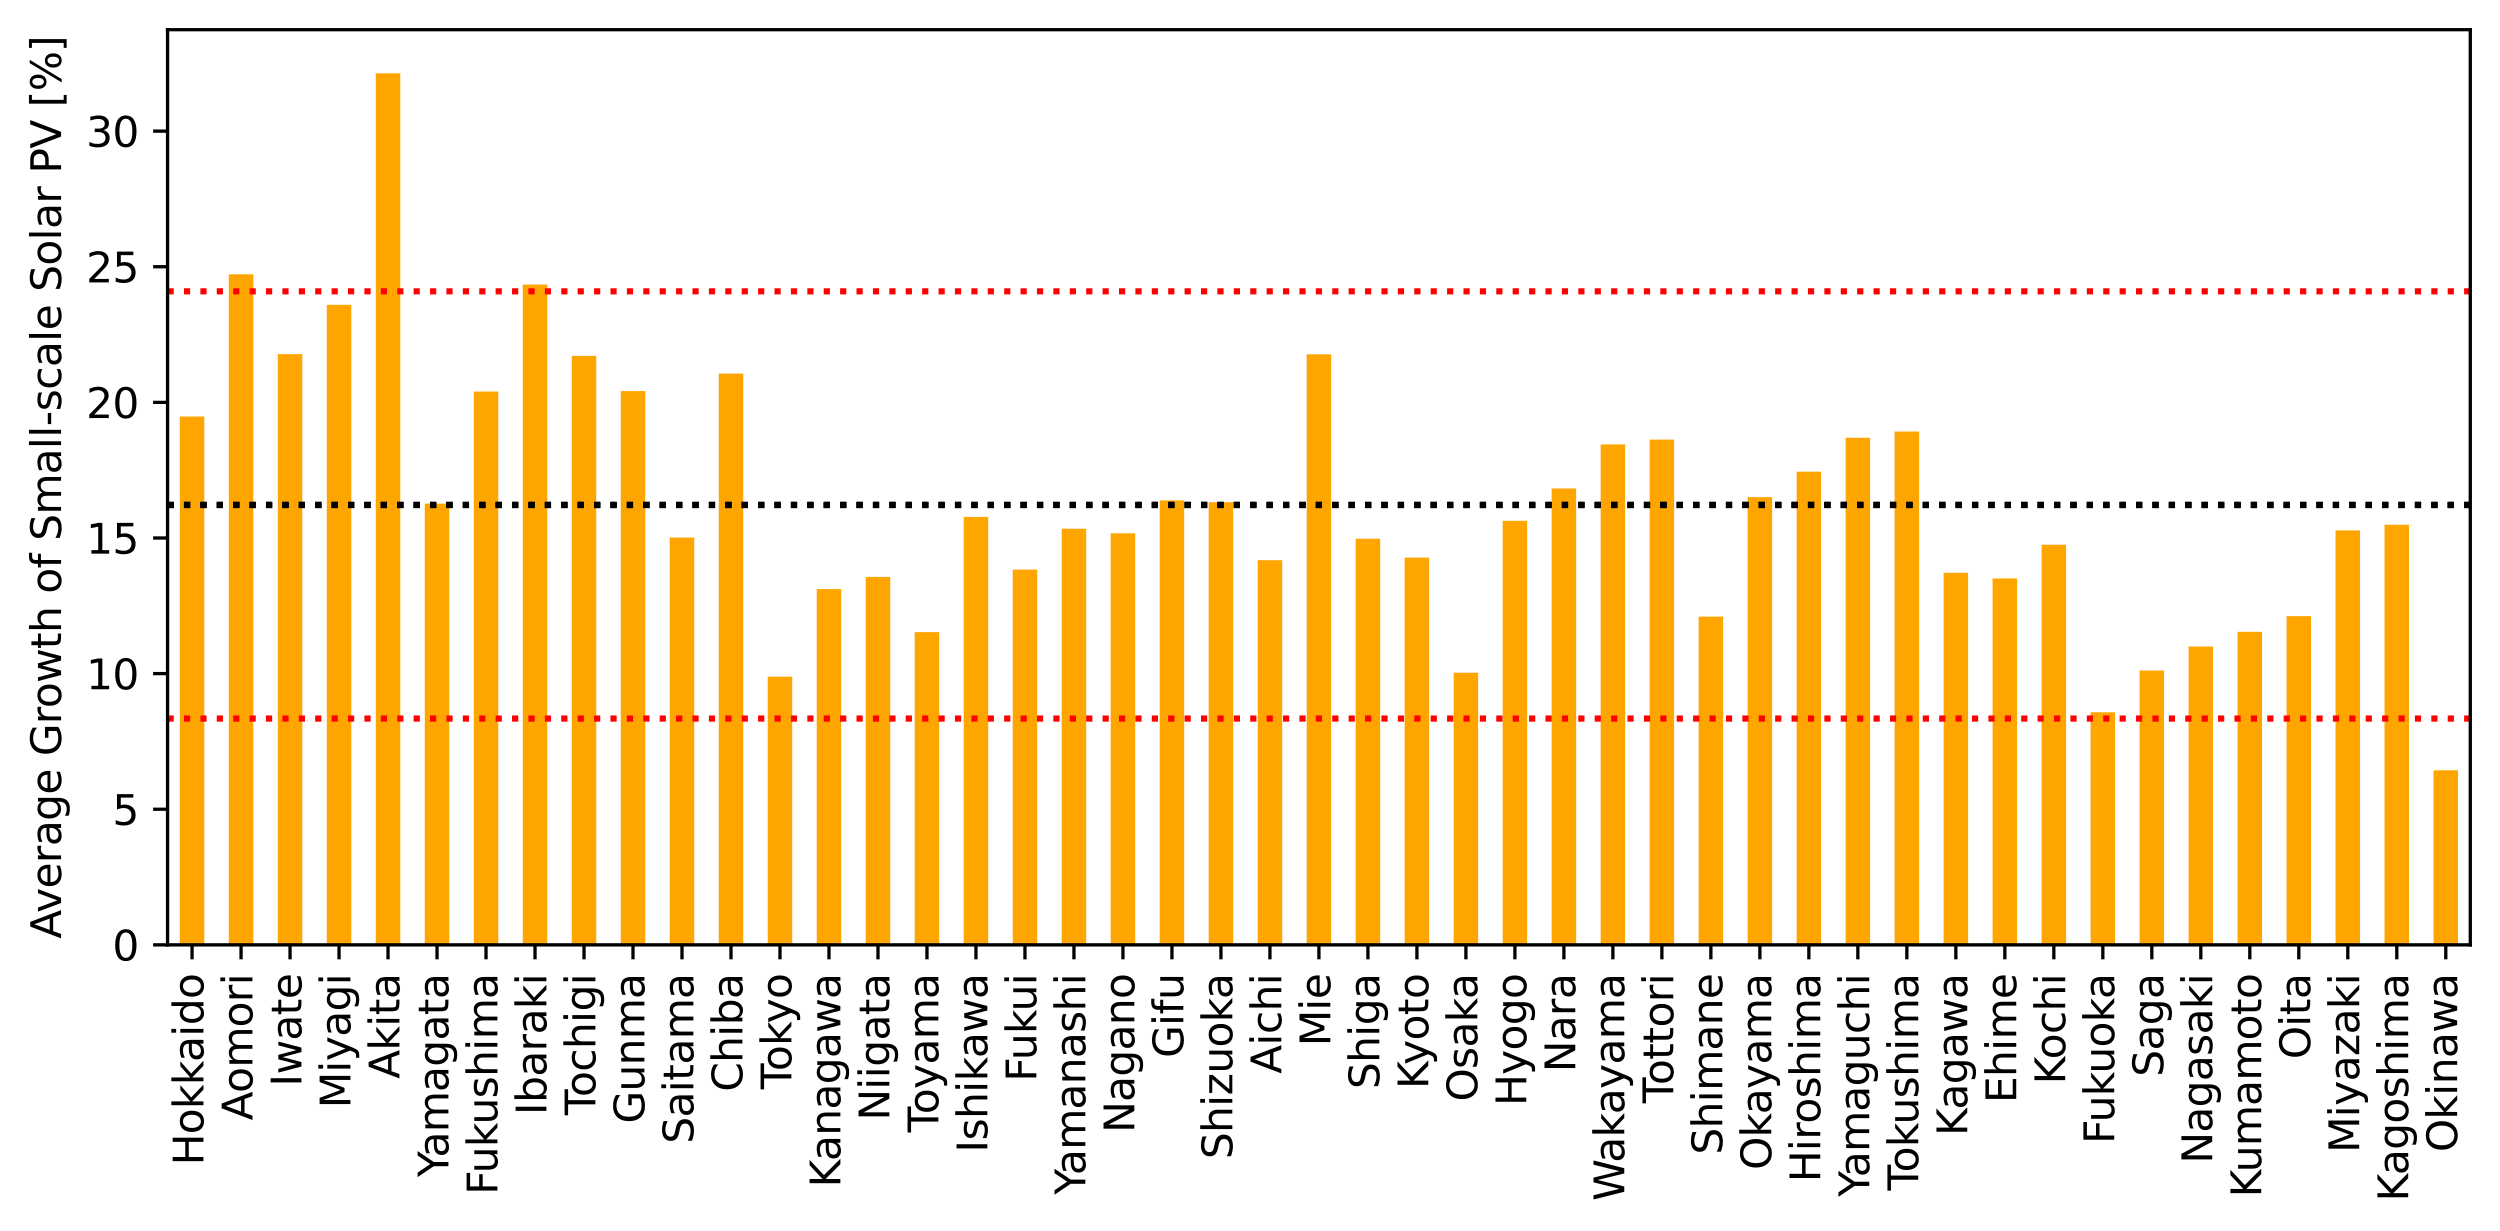 <?xml version="1.0" encoding="utf-8" standalone="no"?>
<!DOCTYPE svg PUBLIC "-//W3C//DTD SVG 1.1//EN"
  "http://www.w3.org/Graphics/SVG/1.1/DTD/svg11.dtd">
<svg xmlns:xlink="http://www.w3.org/1999/xlink" width="605.803pt" height="298.332pt" viewBox="0 0 605.803 298.332" xmlns="http://www.w3.org/2000/svg" version="1.1">
 <defs>
  <style type="text/css">*{stroke-linejoin: round; stroke-linecap: butt}</style>
 </defs>
 <g id="figure_1">
  <g id="patch_1">
   <path d="M 0 298.332 
L 605.803 298.332 
L 605.803 0 
L 0 0 
z
" style="fill: #ffffff"/>
  </g>
  <g id="axes_1">
   <g id="patch_2">
    <path d="M 40.603 228.96 
L 598.603 228.96 
L 598.603 7.2 
L 40.603 7.2 
z
" style="fill: #ffffff"/>
   </g>
   <g id="patch_3">
    <path d="M 43.571 228.96 
L 49.507 228.96 
L 49.507 100.934 
L 43.571 100.934 
z
" clip-path="url(#p1ed17c4cb2)" style="fill: #ffa500"/>
   </g>
   <g id="patch_4">
    <path d="M 55.444 228.96 
L 61.38 228.96 
L 61.38 66.475 
L 55.444 66.475 
z
" clip-path="url(#p1ed17c4cb2)" style="fill: #ffa500"/>
   </g>
   <g id="patch_5">
    <path d="M 67.316 228.96 
L 73.252 228.96 
L 73.252 85.816 
L 67.316 85.816 
z
" clip-path="url(#p1ed17c4cb2)" style="fill: #ffa500"/>
   </g>
   <g id="patch_6">
    <path d="M 79.188 228.96 
L 85.124 228.96 
L 85.124 73.866 
L 79.188 73.866 
z
" clip-path="url(#p1ed17c4cb2)" style="fill: #ffa500"/>
   </g>
   <g id="patch_7">
    <path d="M 91.061 228.96 
L 96.997 228.96 
L 96.997 17.76 
L 91.061 17.76 
z
" clip-path="url(#p1ed17c4cb2)" style="fill: #ffa500"/>
   </g>
   <g id="patch_8">
    <path d="M 102.933 228.96 
L 108.869 228.96 
L 108.869 122.03 
L 102.933 122.03 
z
" clip-path="url(#p1ed17c4cb2)" style="fill: #ffa500"/>
   </g>
   <g id="patch_9">
    <path d="M 114.805 228.96 
L 120.741 228.96 
L 120.741 94.873 
L 114.805 94.873 
z
" clip-path="url(#p1ed17c4cb2)" style="fill: #ffa500"/>
   </g>
   <g id="patch_10">
    <path d="M 126.678 228.96 
L 132.614 228.96 
L 132.614 68.94 
L 126.678 68.94 
z
" clip-path="url(#p1ed17c4cb2)" style="fill: #ffa500"/>
   </g>
   <g id="patch_11">
    <path d="M 138.55 228.96 
L 144.486 228.96 
L 144.486 86.232 
L 138.55 86.232 
z
" clip-path="url(#p1ed17c4cb2)" style="fill: #ffa500"/>
   </g>
   <g id="patch_12">
    <path d="M 150.422 228.96 
L 156.358 228.96 
L 156.358 94.771 
L 150.422 94.771 
z
" clip-path="url(#p1ed17c4cb2)" style="fill: #ffa500"/>
   </g>
   <g id="patch_13">
    <path d="M 162.295 228.96 
L 168.231 228.96 
L 168.231 130.255 
L 162.295 130.255 
z
" clip-path="url(#p1ed17c4cb2)" style="fill: #ffa500"/>
   </g>
   <g id="patch_14">
    <path d="M 174.167 228.96 
L 180.103 228.96 
L 180.103 90.532 
L 174.167 90.532 
z
" clip-path="url(#p1ed17c4cb2)" style="fill: #ffa500"/>
   </g>
   <g id="patch_15">
    <path d="M 186.039 228.96 
L 191.975 228.96 
L 191.975 163.978 
L 186.039 163.978 
z
" clip-path="url(#p1ed17c4cb2)" style="fill: #ffa500"/>
   </g>
   <g id="patch_16">
    <path d="M 197.912 228.96 
L 203.848 228.96 
L 203.848 142.744 
L 197.912 142.744 
z
" clip-path="url(#p1ed17c4cb2)" style="fill: #ffa500"/>
   </g>
   <g id="patch_17">
    <path d="M 209.784 228.96 
L 215.72 228.96 
L 215.72 139.805 
L 209.784 139.805 
z
" clip-path="url(#p1ed17c4cb2)" style="fill: #ffa500"/>
   </g>
   <g id="patch_18">
    <path d="M 221.656 228.96 
L 227.592 228.96 
L 227.592 153.173 
L 221.656 153.173 
z
" clip-path="url(#p1ed17c4cb2)" style="fill: #ffa500"/>
   </g>
   <g id="patch_19">
    <path d="M 233.529 228.96 
L 239.465 228.96 
L 239.465 125.267 
L 233.529 125.267 
z
" clip-path="url(#p1ed17c4cb2)" style="fill: #ffa500"/>
   </g>
   <g id="patch_20">
    <path d="M 245.401 228.96 
L 251.337 228.96 
L 251.337 138.02 
L 245.401 138.02 
z
" clip-path="url(#p1ed17c4cb2)" style="fill: #ffa500"/>
   </g>
   <g id="patch_21">
    <path d="M 257.273 228.96 
L 263.21 228.96 
L 263.21 128.117 
L 257.273 128.117 
z
" clip-path="url(#p1ed17c4cb2)" style="fill: #ffa500"/>
   </g>
   <g id="patch_22">
    <path d="M 269.146 228.96 
L 275.082 228.96 
L 275.082 129.222 
L 269.146 129.222 
z
" clip-path="url(#p1ed17c4cb2)" style="fill: #ffa500"/>
   </g>
   <g id="patch_23">
    <path d="M 281.018 228.96 
L 286.954 228.96 
L 286.954 121.259 
L 281.018 121.259 
z
" clip-path="url(#p1ed17c4cb2)" style="fill: #ffa500"/>
   </g>
   <g id="patch_24">
    <path d="M 292.89 228.96 
L 298.827 228.96 
L 298.827 121.689 
L 292.89 121.689 
z
" clip-path="url(#p1ed17c4cb2)" style="fill: #ffa500"/>
   </g>
   <g id="patch_25">
    <path d="M 304.763 228.96 
L 310.699 228.96 
L 310.699 135.742 
L 304.763 135.742 
z
" clip-path="url(#p1ed17c4cb2)" style="fill: #ffa500"/>
   </g>
   <g id="patch_26">
    <path d="M 316.635 228.96 
L 322.571 228.96 
L 322.571 85.864 
L 316.635 85.864 
z
" clip-path="url(#p1ed17c4cb2)" style="fill: #ffa500"/>
   </g>
   <g id="patch_27">
    <path d="M 328.507 228.96 
L 334.444 228.96 
L 334.444 130.546 
L 328.507 130.546 
z
" clip-path="url(#p1ed17c4cb2)" style="fill: #ffa500"/>
   </g>
   <g id="patch_28">
    <path d="M 340.38 228.96 
L 346.316 228.96 
L 346.316 135.114 
L 340.38 135.114 
z
" clip-path="url(#p1ed17c4cb2)" style="fill: #ffa500"/>
   </g>
   <g id="patch_29">
    <path d="M 352.252 228.96 
L 358.188 228.96 
L 358.188 163.023 
L 352.252 163.023 
z
" clip-path="url(#p1ed17c4cb2)" style="fill: #ffa500"/>
   </g>
   <g id="patch_30">
    <path d="M 364.124 228.96 
L 370.061 228.96 
L 370.061 126.197 
L 364.124 126.197 
z
" clip-path="url(#p1ed17c4cb2)" style="fill: #ffa500"/>
   </g>
   <g id="patch_31">
    <path d="M 375.997 228.96 
L 381.933 228.96 
L 381.933 118.365 
L 375.997 118.365 
z
" clip-path="url(#p1ed17c4cb2)" style="fill: #ffa500"/>
   </g>
   <g id="patch_32">
    <path d="M 387.869 228.96 
L 393.805 228.96 
L 393.805 107.681 
L 387.869 107.681 
z
" clip-path="url(#p1ed17c4cb2)" style="fill: #ffa500"/>
   </g>
   <g id="patch_33">
    <path d="M 399.741 228.96 
L 405.678 228.96 
L 405.678 106.523 
L 399.741 106.523 
z
" clip-path="url(#p1ed17c4cb2)" style="fill: #ffa500"/>
   </g>
   <g id="patch_34">
    <path d="M 411.614 228.96 
L 417.55 228.96 
L 417.55 149.411 
L 411.614 149.411 
z
" clip-path="url(#p1ed17c4cb2)" style="fill: #ffa500"/>
   </g>
   <g id="patch_35">
    <path d="M 423.486 228.96 
L 429.422 228.96 
L 429.422 120.473 
L 423.486 120.473 
z
" clip-path="url(#p1ed17c4cb2)" style="fill: #ffa500"/>
   </g>
   <g id="patch_36">
    <path d="M 435.358 228.96 
L 441.295 228.96 
L 441.295 114.298 
L 435.358 114.298 
z
" clip-path="url(#p1ed17c4cb2)" style="fill: #ffa500"/>
   </g>
   <g id="patch_37">
    <path d="M 447.231 228.96 
L 453.167 228.96 
L 453.167 106.08 
L 447.231 106.08 
z
" clip-path="url(#p1ed17c4cb2)" style="fill: #ffa500"/>
   </g>
   <g id="patch_38">
    <path d="M 459.103 228.96 
L 465.039 228.96 
L 465.039 104.575 
L 459.103 104.575 
z
" clip-path="url(#p1ed17c4cb2)" style="fill: #ffa500"/>
   </g>
   <g id="patch_39">
    <path d="M 470.975 228.96 
L 476.912 228.96 
L 476.912 138.802 
L 470.975 138.802 
z
" clip-path="url(#p1ed17c4cb2)" style="fill: #ffa500"/>
   </g>
   <g id="patch_40">
    <path d="M 482.848 228.96 
L 488.784 228.96 
L 488.784 140.179 
L 482.848 140.179 
z
" clip-path="url(#p1ed17c4cb2)" style="fill: #ffa500"/>
   </g>
   <g id="patch_41">
    <path d="M 494.72 228.96 
L 500.656 228.96 
L 500.656 132.004 
L 494.72 132.004 
z
" clip-path="url(#p1ed17c4cb2)" style="fill: #ffa500"/>
   </g>
   <g id="patch_42">
    <path d="M 506.592 228.96 
L 512.529 228.96 
L 512.529 172.605 
L 506.592 172.605 
z
" clip-path="url(#p1ed17c4cb2)" style="fill: #ffa500"/>
   </g>
   <g id="patch_43">
    <path d="M 518.465 228.96 
L 524.401 228.96 
L 524.401 162.481 
L 518.465 162.481 
z
" clip-path="url(#p1ed17c4cb2)" style="fill: #ffa500"/>
   </g>
   <g id="patch_44">
    <path d="M 530.337 228.96 
L 536.273 228.96 
L 536.273 156.677 
L 530.337 156.677 
z
" clip-path="url(#p1ed17c4cb2)" style="fill: #ffa500"/>
   </g>
   <g id="patch_45">
    <path d="M 542.21 228.96 
L 548.146 228.96 
L 548.146 153.097 
L 542.21 153.097 
z
" clip-path="url(#p1ed17c4cb2)" style="fill: #ffa500"/>
   </g>
   <g id="patch_46">
    <path d="M 554.082 228.96 
L 560.018 228.96 
L 560.018 149.305 
L 554.082 149.305 
z
" clip-path="url(#p1ed17c4cb2)" style="fill: #ffa500"/>
   </g>
   <g id="patch_47">
    <path d="M 565.954 228.96 
L 571.89 228.96 
L 571.89 128.533 
L 565.954 128.533 
z
" clip-path="url(#p1ed17c4cb2)" style="fill: #ffa500"/>
   </g>
   <g id="patch_48">
    <path d="M 577.827 228.96 
L 583.763 228.96 
L 583.763 127.157 
L 577.827 127.157 
z
" clip-path="url(#p1ed17c4cb2)" style="fill: #ffa500"/>
   </g>
   <g id="patch_49">
    <path d="M 589.699 228.96 
L 595.635 228.96 
L 595.635 186.666 
L 589.699 186.666 
z
" clip-path="url(#p1ed17c4cb2)" style="fill: #ffa500"/>
   </g>
   <g id="matplotlib.axis_1">
    <g id="xtick_1">
     <g id="line2d_1">
      <defs>
       <path id="me372da4838" d="M 0 0 
L 0 3.5 
" style="stroke: #000000; stroke-width: 0.8"/>
      </defs>
      <g>
       <use xlink:href="#me372da4838" x="46.539" y="228.96" style="stroke: #000000; stroke-width: 0.8"/>
      </g>
     </g>
     <g id="text_1">
      <!-- Hokkaido -->
      <g transform="translate(49.299 282.379) rotate(-90) scale(0.1 -0.1)">
       <defs>
        <path id="DejaVuSans-48" d="M 628 4666 
L 1259 4666 
L 1259 2753 
L 3553 2753 
L 3553 4666 
L 4184 4666 
L 4184 0 
L 3553 0 
L 3553 2222 
L 1259 2222 
L 1259 0 
L 628 0 
L 628 4666 
z
" transform="scale(0.016)"/>
        <path id="DejaVuSans-6f" d="M 1959 3097 
Q 1497 3097 1228 2736 
Q 959 2375 959 1747 
Q 959 1119 1226 758 
Q 1494 397 1959 397 
Q 2419 397 2687 759 
Q 2956 1122 2956 1747 
Q 2956 2369 2687 2733 
Q 2419 3097 1959 3097 
z
M 1959 3584 
Q 2709 3584 3137 3096 
Q 3566 2609 3566 1747 
Q 3566 888 3137 398 
Q 2709 -91 1959 -91 
Q 1206 -91 779 398 
Q 353 888 353 1747 
Q 353 2609 779 3096 
Q 1206 3584 1959 3584 
z
" transform="scale(0.016)"/>
        <path id="DejaVuSans-6b" d="M 581 4863 
L 1159 4863 
L 1159 1991 
L 2875 3500 
L 3609 3500 
L 1753 1863 
L 3688 0 
L 2938 0 
L 1159 1709 
L 1159 0 
L 581 0 
L 581 4863 
z
" transform="scale(0.016)"/>
        <path id="DejaVuSans-61" d="M 2194 1759 
Q 1497 1759 1228 1600 
Q 959 1441 959 1056 
Q 959 750 1161 570 
Q 1363 391 1709 391 
Q 2188 391 2477 730 
Q 2766 1069 2766 1631 
L 2766 1759 
L 2194 1759 
z
M 3341 1997 
L 3341 0 
L 2766 0 
L 2766 531 
Q 2569 213 2275 61 
Q 1981 -91 1556 -91 
Q 1019 -91 701 211 
Q 384 513 384 1019 
Q 384 1609 779 1909 
Q 1175 2209 1959 2209 
L 2766 2209 
L 2766 2266 
Q 2766 2663 2505 2880 
Q 2244 3097 1772 3097 
Q 1472 3097 1187 3025 
Q 903 2953 641 2809 
L 641 3341 
Q 956 3463 1253 3523 
Q 1550 3584 1831 3584 
Q 2591 3584 2966 3190 
Q 3341 2797 3341 1997 
z
" transform="scale(0.016)"/>
        <path id="DejaVuSans-69" d="M 603 3500 
L 1178 3500 
L 1178 0 
L 603 0 
L 603 3500 
z
M 603 4863 
L 1178 4863 
L 1178 4134 
L 603 4134 
L 603 4863 
z
" transform="scale(0.016)"/>
        <path id="DejaVuSans-64" d="M 2906 2969 
L 2906 4863 
L 3481 4863 
L 3481 0 
L 2906 0 
L 2906 525 
Q 2725 213 2448 61 
Q 2172 -91 1784 -91 
Q 1150 -91 751 415 
Q 353 922 353 1747 
Q 353 2572 751 3078 
Q 1150 3584 1784 3584 
Q 2172 3584 2448 3432 
Q 2725 3281 2906 2969 
z
M 947 1747 
Q 947 1113 1208 752 
Q 1469 391 1925 391 
Q 2381 391 2643 752 
Q 2906 1113 2906 1747 
Q 2906 2381 2643 2742 
Q 2381 3103 1925 3103 
Q 1469 3103 1208 2742 
Q 947 2381 947 1747 
z
" transform="scale(0.016)"/>
       </defs>
       <use xlink:href="#DejaVuSans-48"/>
       <use xlink:href="#DejaVuSans-6f" x="75.195"/>
       <use xlink:href="#DejaVuSans-6b" x="136.377"/>
       <use xlink:href="#DejaVuSans-6b" x="194.287"/>
       <use xlink:href="#DejaVuSans-61" x="250.447"/>
       <use xlink:href="#DejaVuSans-69" x="311.727"/>
       <use xlink:href="#DejaVuSans-64" x="339.51"/>
       <use xlink:href="#DejaVuSans-6f" x="402.986"/>
      </g>
     </g>
    </g>
    <g id="xtick_2">
     <g id="line2d_2">
      <g>
       <use xlink:href="#me372da4838" x="58.412" y="228.96" style="stroke: #000000; stroke-width: 0.8"/>
      </g>
     </g>
     <g id="text_2">
      <!-- Aomori -->
      <g transform="translate(61.171 271.493) rotate(-90) scale(0.1 -0.1)">
       <defs>
        <path id="DejaVuSans-41" d="M 2188 4044 
L 1331 1722 
L 3047 1722 
L 2188 4044 
z
M 1831 4666 
L 2547 4666 
L 4325 0 
L 3669 0 
L 3244 1197 
L 1141 1197 
L 716 0 
L 50 0 
L 1831 4666 
z
" transform="scale(0.016)"/>
        <path id="DejaVuSans-6d" d="M 3328 2828 
Q 3544 3216 3844 3400 
Q 4144 3584 4550 3584 
Q 5097 3584 5394 3201 
Q 5691 2819 5691 2113 
L 5691 0 
L 5113 0 
L 5113 2094 
Q 5113 2597 4934 2840 
Q 4756 3084 4391 3084 
Q 3944 3084 3684 2787 
Q 3425 2491 3425 1978 
L 3425 0 
L 2847 0 
L 2847 2094 
Q 2847 2600 2669 2842 
Q 2491 3084 2119 3084 
Q 1678 3084 1418 2786 
Q 1159 2488 1159 1978 
L 1159 0 
L 581 0 
L 581 3500 
L 1159 3500 
L 1159 2956 
Q 1356 3278 1631 3431 
Q 1906 3584 2284 3584 
Q 2666 3584 2933 3390 
Q 3200 3197 3328 2828 
z
" transform="scale(0.016)"/>
        <path id="DejaVuSans-72" d="M 2631 2963 
Q 2534 3019 2420 3045 
Q 2306 3072 2169 3072 
Q 1681 3072 1420 2755 
Q 1159 2438 1159 1844 
L 1159 0 
L 581 0 
L 581 3500 
L 1159 3500 
L 1159 2956 
Q 1341 3275 1631 3429 
Q 1922 3584 2338 3584 
Q 2397 3584 2469 3576 
Q 2541 3569 2628 3553 
L 2631 2963 
z
" transform="scale(0.016)"/>
       </defs>
       <use xlink:href="#DejaVuSans-41"/>
       <use xlink:href="#DejaVuSans-6f" x="66.658"/>
       <use xlink:href="#DejaVuSans-6d" x="127.84"/>
       <use xlink:href="#DejaVuSans-6f" x="225.252"/>
       <use xlink:href="#DejaVuSans-72" x="286.434"/>
       <use xlink:href="#DejaVuSans-69" x="327.547"/>
      </g>
     </g>
    </g>
    <g id="xtick_3">
     <g id="line2d_3">
      <g>
       <use xlink:href="#me372da4838" x="70.284" y="228.96" style="stroke: #000000; stroke-width: 0.8"/>
      </g>
     </g>
     <g id="text_3">
      <!-- Iwate -->
      <g transform="translate(73.043 263.29) rotate(-90) scale(0.1 -0.1)">
       <defs>
        <path id="DejaVuSans-49" d="M 628 4666 
L 1259 4666 
L 1259 0 
L 628 0 
L 628 4666 
z
" transform="scale(0.016)"/>
        <path id="DejaVuSans-77" d="M 269 3500 
L 844 3500 
L 1563 769 
L 2278 3500 
L 2956 3500 
L 3675 769 
L 4391 3500 
L 4966 3500 
L 4050 0 
L 3372 0 
L 2619 2869 
L 1863 0 
L 1184 0 
L 269 3500 
z
" transform="scale(0.016)"/>
        <path id="DejaVuSans-74" d="M 1172 4494 
L 1172 3500 
L 2356 3500 
L 2356 3053 
L 1172 3053 
L 1172 1153 
Q 1172 725 1289 603 
Q 1406 481 1766 481 
L 2356 481 
L 2356 0 
L 1766 0 
Q 1100 0 847 248 
Q 594 497 594 1153 
L 594 3053 
L 172 3053 
L 172 3500 
L 594 3500 
L 594 4494 
L 1172 4494 
z
" transform="scale(0.016)"/>
        <path id="DejaVuSans-65" d="M 3597 1894 
L 3597 1613 
L 953 1613 
Q 991 1019 1311 708 
Q 1631 397 2203 397 
Q 2534 397 2845 478 
Q 3156 559 3463 722 
L 3463 178 
Q 3153 47 2828 -22 
Q 2503 -91 2169 -91 
Q 1331 -91 842 396 
Q 353 884 353 1716 
Q 353 2575 817 3079 
Q 1281 3584 2069 3584 
Q 2775 3584 3186 3129 
Q 3597 2675 3597 1894 
z
M 3022 2063 
Q 3016 2534 2758 2815 
Q 2500 3097 2075 3097 
Q 1594 3097 1305 2825 
Q 1016 2553 972 2059 
L 3022 2063 
z
" transform="scale(0.016)"/>
       </defs>
       <use xlink:href="#DejaVuSans-49"/>
       <use xlink:href="#DejaVuSans-77" x="29.492"/>
       <use xlink:href="#DejaVuSans-61" x="111.279"/>
       <use xlink:href="#DejaVuSans-74" x="172.559"/>
       <use xlink:href="#DejaVuSans-65" x="211.768"/>
      </g>
     </g>
    </g>
    <g id="xtick_4">
     <g id="line2d_4">
      <g>
       <use xlink:href="#me372da4838" x="82.156" y="228.96" style="stroke: #000000; stroke-width: 0.8"/>
      </g>
     </g>
     <g id="text_4">
      <!-- Miyagi -->
      <g transform="translate(84.916 268.54) rotate(-90) scale(0.1 -0.1)">
       <defs>
        <path id="DejaVuSans-4d" d="M 628 4666 
L 1569 4666 
L 2759 1491 
L 3956 4666 
L 4897 4666 
L 4897 0 
L 4281 0 
L 4281 4097 
L 3078 897 
L 2444 897 
L 1241 4097 
L 1241 0 
L 628 0 
L 628 4666 
z
" transform="scale(0.016)"/>
        <path id="DejaVuSans-79" d="M 2059 -325 
Q 1816 -950 1584 -1140 
Q 1353 -1331 966 -1331 
L 506 -1331 
L 506 -850 
L 844 -850 
Q 1081 -850 1212 -737 
Q 1344 -625 1503 -206 
L 1606 56 
L 191 3500 
L 800 3500 
L 1894 763 
L 2988 3500 
L 3597 3500 
L 2059 -325 
z
" transform="scale(0.016)"/>
        <path id="DejaVuSans-67" d="M 2906 1791 
Q 2906 2416 2648 2759 
Q 2391 3103 1925 3103 
Q 1463 3103 1205 2759 
Q 947 2416 947 1791 
Q 947 1169 1205 825 
Q 1463 481 1925 481 
Q 2391 481 2648 825 
Q 2906 1169 2906 1791 
z
M 3481 434 
Q 3481 -459 3084 -895 
Q 2688 -1331 1869 -1331 
Q 1566 -1331 1297 -1286 
Q 1028 -1241 775 -1147 
L 775 -588 
Q 1028 -725 1275 -790 
Q 1522 -856 1778 -856 
Q 2344 -856 2625 -561 
Q 2906 -266 2906 331 
L 2906 616 
Q 2728 306 2450 153 
Q 2172 0 1784 0 
Q 1141 0 747 490 
Q 353 981 353 1791 
Q 353 2603 747 3093 
Q 1141 3584 1784 3584 
Q 2172 3584 2450 3431 
Q 2728 3278 2906 2969 
L 2906 3500 
L 3481 3500 
L 3481 434 
z
" transform="scale(0.016)"/>
       </defs>
       <use xlink:href="#DejaVuSans-4d"/>
       <use xlink:href="#DejaVuSans-69" x="86.279"/>
       <use xlink:href="#DejaVuSans-79" x="114.062"/>
       <use xlink:href="#DejaVuSans-61" x="173.242"/>
       <use xlink:href="#DejaVuSans-67" x="234.521"/>
       <use xlink:href="#DejaVuSans-69" x="297.998"/>
      </g>
     </g>
    </g>
    <g id="xtick_5">
     <g id="line2d_5">
      <g>
       <use xlink:href="#me372da4838" x="94.029" y="228.96" style="stroke: #000000; stroke-width: 0.8"/>
      </g>
     </g>
     <g id="text_5">
      <!-- Akita -->
      <g transform="translate(96.788 261.418) rotate(-90) scale(0.1 -0.1)">
       <use xlink:href="#DejaVuSans-41"/>
       <use xlink:href="#DejaVuSans-6b" x="68.408"/>
       <use xlink:href="#DejaVuSans-69" x="126.318"/>
       <use xlink:href="#DejaVuSans-74" x="154.102"/>
       <use xlink:href="#DejaVuSans-61" x="193.311"/>
      </g>
     </g>
    </g>
    <g id="xtick_6">
     <g id="line2d_6">
      <g>
       <use xlink:href="#me372da4838" x="105.901" y="228.96" style="stroke: #000000; stroke-width: 0.8"/>
      </g>
     </g>
     <g id="text_6">
      <!-- Yamagata -->
      <g transform="translate(108.66 285.215) rotate(-90) scale(0.1 -0.1)">
       <defs>
        <path id="DejaVuSans-59" d="M -13 4666 
L 666 4666 
L 1959 2747 
L 3244 4666 
L 3922 4666 
L 2272 2222 
L 2272 0 
L 1638 0 
L 1638 2222 
L -13 4666 
z
" transform="scale(0.016)"/>
       </defs>
       <use xlink:href="#DejaVuSans-59"/>
       <use xlink:href="#DejaVuSans-61" x="47.334"/>
       <use xlink:href="#DejaVuSans-6d" x="108.613"/>
       <use xlink:href="#DejaVuSans-61" x="206.025"/>
       <use xlink:href="#DejaVuSans-67" x="267.305"/>
       <use xlink:href="#DejaVuSans-61" x="330.781"/>
       <use xlink:href="#DejaVuSans-74" x="392.061"/>
       <use xlink:href="#DejaVuSans-61" x="431.27"/>
      </g>
     </g>
    </g>
    <g id="xtick_7">
     <g id="line2d_7">
      <g>
       <use xlink:href="#me372da4838" x="117.773" y="228.96" style="stroke: #000000; stroke-width: 0.8"/>
      </g>
     </g>
     <g id="text_7">
      <!-- Fukushima -->
      <g transform="translate(120.533 289.508) rotate(-90) scale(0.1 -0.1)">
       <defs>
        <path id="DejaVuSans-46" d="M 628 4666 
L 3309 4666 
L 3309 4134 
L 1259 4134 
L 1259 2759 
L 3109 2759 
L 3109 2228 
L 1259 2228 
L 1259 0 
L 628 0 
L 628 4666 
z
" transform="scale(0.016)"/>
        <path id="DejaVuSans-75" d="M 544 1381 
L 544 3500 
L 1119 3500 
L 1119 1403 
Q 1119 906 1312 657 
Q 1506 409 1894 409 
Q 2359 409 2629 706 
Q 2900 1003 2900 1516 
L 2900 3500 
L 3475 3500 
L 3475 0 
L 2900 0 
L 2900 538 
Q 2691 219 2414 64 
Q 2138 -91 1772 -91 
Q 1169 -91 856 284 
Q 544 659 544 1381 
z
M 1991 3584 
L 1991 3584 
z
" transform="scale(0.016)"/>
        <path id="DejaVuSans-73" d="M 2834 3397 
L 2834 2853 
Q 2591 2978 2328 3040 
Q 2066 3103 1784 3103 
Q 1356 3103 1142 2972 
Q 928 2841 928 2578 
Q 928 2378 1081 2264 
Q 1234 2150 1697 2047 
L 1894 2003 
Q 2506 1872 2764 1633 
Q 3022 1394 3022 966 
Q 3022 478 2636 193 
Q 2250 -91 1575 -91 
Q 1294 -91 989 -36 
Q 684 19 347 128 
L 347 722 
Q 666 556 975 473 
Q 1284 391 1588 391 
Q 1994 391 2212 530 
Q 2431 669 2431 922 
Q 2431 1156 2273 1281 
Q 2116 1406 1581 1522 
L 1381 1569 
Q 847 1681 609 1914 
Q 372 2147 372 2553 
Q 372 3047 722 3315 
Q 1072 3584 1716 3584 
Q 2034 3584 2315 3537 
Q 2597 3491 2834 3397 
z
" transform="scale(0.016)"/>
        <path id="DejaVuSans-68" d="M 3513 2113 
L 3513 0 
L 2938 0 
L 2938 2094 
Q 2938 2591 2744 2837 
Q 2550 3084 2163 3084 
Q 1697 3084 1428 2787 
Q 1159 2491 1159 1978 
L 1159 0 
L 581 0 
L 581 4863 
L 1159 4863 
L 1159 2956 
Q 1366 3272 1645 3428 
Q 1925 3584 2291 3584 
Q 2894 3584 3203 3211 
Q 3513 2838 3513 2113 
z
" transform="scale(0.016)"/>
       </defs>
       <use xlink:href="#DejaVuSans-46"/>
       <use xlink:href="#DejaVuSans-75" x="52.02"/>
       <use xlink:href="#DejaVuSans-6b" x="115.398"/>
       <use xlink:href="#DejaVuSans-75" x="170.184"/>
       <use xlink:href="#DejaVuSans-73" x="233.562"/>
       <use xlink:href="#DejaVuSans-68" x="285.662"/>
       <use xlink:href="#DejaVuSans-69" x="349.041"/>
       <use xlink:href="#DejaVuSans-6d" x="376.824"/>
       <use xlink:href="#DejaVuSans-61" x="474.236"/>
      </g>
     </g>
    </g>
    <g id="xtick_8">
     <g id="line2d_8">
      <g>
       <use xlink:href="#me372da4838" x="129.646" y="228.96" style="stroke: #000000; stroke-width: 0.8"/>
      </g>
     </g>
     <g id="text_8">
      <!-- Ibaraki -->
      <g transform="translate(132.405 270.194) rotate(-90) scale(0.1 -0.1)">
       <defs>
        <path id="DejaVuSans-62" d="M 3116 1747 
Q 3116 2381 2855 2742 
Q 2594 3103 2138 3103 
Q 1681 3103 1420 2742 
Q 1159 2381 1159 1747 
Q 1159 1113 1420 752 
Q 1681 391 2138 391 
Q 2594 391 2855 752 
Q 3116 1113 3116 1747 
z
M 1159 2969 
Q 1341 3281 1617 3432 
Q 1894 3584 2278 3584 
Q 2916 3584 3314 3078 
Q 3713 2572 3713 1747 
Q 3713 922 3314 415 
Q 2916 -91 2278 -91 
Q 1894 -91 1617 61 
Q 1341 213 1159 525 
L 1159 0 
L 581 0 
L 581 4863 
L 1159 4863 
L 1159 2969 
z
" transform="scale(0.016)"/>
       </defs>
       <use xlink:href="#DejaVuSans-49"/>
       <use xlink:href="#DejaVuSans-62" x="29.492"/>
       <use xlink:href="#DejaVuSans-61" x="92.969"/>
       <use xlink:href="#DejaVuSans-72" x="154.248"/>
       <use xlink:href="#DejaVuSans-61" x="195.361"/>
       <use xlink:href="#DejaVuSans-6b" x="256.641"/>
       <use xlink:href="#DejaVuSans-69" x="314.551"/>
      </g>
     </g>
    </g>
    <g id="xtick_9">
     <g id="line2d_9">
      <g>
       <use xlink:href="#me372da4838" x="141.518" y="228.96" style="stroke: #000000; stroke-width: 0.8"/>
      </g>
     </g>
     <g id="text_9">
      <!-- Tochigi -->
      <g transform="translate(144.277 270.227) rotate(-90) scale(0.1 -0.1)">
       <defs>
        <path id="DejaVuSans-54" d="M -19 4666 
L 3928 4666 
L 3928 4134 
L 2272 4134 
L 2272 0 
L 1638 0 
L 1638 4134 
L -19 4134 
L -19 4666 
z
" transform="scale(0.016)"/>
        <path id="DejaVuSans-63" d="M 3122 3366 
L 3122 2828 
Q 2878 2963 2633 3030 
Q 2388 3097 2138 3097 
Q 1578 3097 1268 2742 
Q 959 2388 959 1747 
Q 959 1106 1268 751 
Q 1578 397 2138 397 
Q 2388 397 2633 464 
Q 2878 531 3122 666 
L 3122 134 
Q 2881 22 2623 -34 
Q 2366 -91 2075 -91 
Q 1284 -91 818 406 
Q 353 903 353 1747 
Q 353 2603 823 3093 
Q 1294 3584 2113 3584 
Q 2378 3584 2631 3529 
Q 2884 3475 3122 3366 
z
" transform="scale(0.016)"/>
       </defs>
       <use xlink:href="#DejaVuSans-54"/>
       <use xlink:href="#DejaVuSans-6f" x="44.084"/>
       <use xlink:href="#DejaVuSans-63" x="105.266"/>
       <use xlink:href="#DejaVuSans-68" x="160.246"/>
       <use xlink:href="#DejaVuSans-69" x="223.625"/>
       <use xlink:href="#DejaVuSans-67" x="251.408"/>
       <use xlink:href="#DejaVuSans-69" x="314.885"/>
      </g>
     </g>
    </g>
    <g id="xtick_10">
     <g id="line2d_10">
      <g>
       <use xlink:href="#me372da4838" x="153.39" y="228.96" style="stroke: #000000; stroke-width: 0.8"/>
      </g>
     </g>
     <g id="text_10">
      <!-- Gunma -->
      <g transform="translate(156.15 272.252) rotate(-90) scale(0.1 -0.1)">
       <defs>
        <path id="DejaVuSans-47" d="M 3809 666 
L 3809 1919 
L 2778 1919 
L 2778 2438 
L 4434 2438 
L 4434 434 
Q 4069 175 3628 42 
Q 3188 -91 2688 -91 
Q 1594 -91 976 548 
Q 359 1188 359 2328 
Q 359 3472 976 4111 
Q 1594 4750 2688 4750 
Q 3144 4750 3555 4637 
Q 3966 4525 4313 4306 
L 4313 3634 
Q 3963 3931 3569 4081 
Q 3175 4231 2741 4231 
Q 1884 4231 1454 3753 
Q 1025 3275 1025 2328 
Q 1025 1384 1454 906 
Q 1884 428 2741 428 
Q 3075 428 3337 486 
Q 3600 544 3809 666 
z
" transform="scale(0.016)"/>
        <path id="DejaVuSans-6e" d="M 3513 2113 
L 3513 0 
L 2938 0 
L 2938 2094 
Q 2938 2591 2744 2837 
Q 2550 3084 2163 3084 
Q 1697 3084 1428 2787 
Q 1159 2491 1159 1978 
L 1159 0 
L 581 0 
L 581 3500 
L 1159 3500 
L 1159 2956 
Q 1366 3272 1645 3428 
Q 1925 3584 2291 3584 
Q 2894 3584 3203 3211 
Q 3513 2838 3513 2113 
z
" transform="scale(0.016)"/>
       </defs>
       <use xlink:href="#DejaVuSans-47"/>
       <use xlink:href="#DejaVuSans-75" x="77.49"/>
       <use xlink:href="#DejaVuSans-6e" x="140.869"/>
       <use xlink:href="#DejaVuSans-6d" x="204.248"/>
       <use xlink:href="#DejaVuSans-61" x="301.66"/>
      </g>
     </g>
    </g>
    <g id="xtick_11">
     <g id="line2d_11">
      <g>
       <use xlink:href="#me372da4838" x="165.263" y="228.96" style="stroke: #000000; stroke-width: 0.8"/>
      </g>
     </g>
     <g id="text_11">
      <!-- Saitama -->
      <g transform="translate(168.022 277.132) rotate(-90) scale(0.1 -0.1)">
       <defs>
        <path id="DejaVuSans-53" d="M 3425 4513 
L 3425 3897 
Q 3066 4069 2747 4153 
Q 2428 4238 2131 4238 
Q 1616 4238 1336 4038 
Q 1056 3838 1056 3469 
Q 1056 3159 1242 3001 
Q 1428 2844 1947 2747 
L 2328 2669 
Q 3034 2534 3370 2195 
Q 3706 1856 3706 1288 
Q 3706 609 3251 259 
Q 2797 -91 1919 -91 
Q 1588 -91 1214 -16 
Q 841 59 441 206 
L 441 856 
Q 825 641 1194 531 
Q 1563 422 1919 422 
Q 2459 422 2753 634 
Q 3047 847 3047 1241 
Q 3047 1584 2836 1778 
Q 2625 1972 2144 2069 
L 1759 2144 
Q 1053 2284 737 2584 
Q 422 2884 422 3419 
Q 422 4038 858 4394 
Q 1294 4750 2059 4750 
Q 2388 4750 2728 4690 
Q 3069 4631 3425 4513 
z
" transform="scale(0.016)"/>
       </defs>
       <use xlink:href="#DejaVuSans-53"/>
       <use xlink:href="#DejaVuSans-61" x="63.477"/>
       <use xlink:href="#DejaVuSans-69" x="124.756"/>
       <use xlink:href="#DejaVuSans-74" x="152.539"/>
       <use xlink:href="#DejaVuSans-61" x="191.748"/>
       <use xlink:href="#DejaVuSans-6d" x="253.027"/>
       <use xlink:href="#DejaVuSans-61" x="350.439"/>
      </g>
     </g>
    </g>
    <g id="xtick_12">
     <g id="line2d_12">
      <g>
       <use xlink:href="#me372da4838" x="177.135" y="228.96" style="stroke: #000000; stroke-width: 0.8"/>
      </g>
     </g>
     <g id="text_12">
      <!-- Chiba -->
      <g transform="translate(179.894 264.535) rotate(-90) scale(0.1 -0.1)">
       <defs>
        <path id="DejaVuSans-43" d="M 4122 4306 
L 4122 3641 
Q 3803 3938 3442 4084 
Q 3081 4231 2675 4231 
Q 1875 4231 1450 3742 
Q 1025 3253 1025 2328 
Q 1025 1406 1450 917 
Q 1875 428 2675 428 
Q 3081 428 3442 575 
Q 3803 722 4122 1019 
L 4122 359 
Q 3791 134 3420 21 
Q 3050 -91 2638 -91 
Q 1578 -91 968 557 
Q 359 1206 359 2328 
Q 359 3453 968 4101 
Q 1578 4750 2638 4750 
Q 3056 4750 3426 4639 
Q 3797 4528 4122 4306 
z
" transform="scale(0.016)"/>
       </defs>
       <use xlink:href="#DejaVuSans-43"/>
       <use xlink:href="#DejaVuSans-68" x="69.824"/>
       <use xlink:href="#DejaVuSans-69" x="133.203"/>
       <use xlink:href="#DejaVuSans-62" x="160.986"/>
       <use xlink:href="#DejaVuSans-61" x="224.463"/>
      </g>
     </g>
    </g>
    <g id="xtick_13">
     <g id="line2d_13">
      <g>
       <use xlink:href="#me372da4838" x="189.007" y="228.96" style="stroke: #000000; stroke-width: 0.8"/>
      </g>
     </g>
     <g id="text_13">
      <!-- Tokyo -->
      <g transform="translate(191.767 263.952) rotate(-90) scale(0.1 -0.1)">
       <use xlink:href="#DejaVuSans-54"/>
       <use xlink:href="#DejaVuSans-6f" x="44.084"/>
       <use xlink:href="#DejaVuSans-6b" x="105.266"/>
       <use xlink:href="#DejaVuSans-79" x="159.551"/>
       <use xlink:href="#DejaVuSans-6f" x="218.73"/>
      </g>
     </g>
    </g>
    <g id="xtick_14">
     <g id="line2d_14">
      <g>
       <use xlink:href="#me372da4838" x="200.88" y="228.96" style="stroke: #000000; stroke-width: 0.8"/>
      </g>
     </g>
     <g id="text_14">
      <!-- Kanagawa -->
      <g transform="translate(203.639 287.719) rotate(-90) scale(0.1 -0.1)">
       <defs>
        <path id="DejaVuSans-4b" d="M 628 4666 
L 1259 4666 
L 1259 2694 
L 3353 4666 
L 4166 4666 
L 1850 2491 
L 4331 0 
L 3500 0 
L 1259 2247 
L 1259 0 
L 628 0 
L 628 4666 
z
" transform="scale(0.016)"/>
       </defs>
       <use xlink:href="#DejaVuSans-4b"/>
       <use xlink:href="#DejaVuSans-61" x="63.826"/>
       <use xlink:href="#DejaVuSans-6e" x="125.105"/>
       <use xlink:href="#DejaVuSans-61" x="188.484"/>
       <use xlink:href="#DejaVuSans-67" x="249.764"/>
       <use xlink:href="#DejaVuSans-61" x="313.24"/>
       <use xlink:href="#DejaVuSans-77" x="374.52"/>
       <use xlink:href="#DejaVuSans-61" x="456.307"/>
      </g>
     </g>
    </g>
    <g id="xtick_15">
     <g id="line2d_15">
      <g>
       <use xlink:href="#me372da4838" x="212.752" y="228.96" style="stroke: #000000; stroke-width: 0.8"/>
      </g>
     </g>
     <g id="text_15">
      <!-- Niigata -->
      <g transform="translate(215.511 271.522) rotate(-90) scale(0.1 -0.1)">
       <defs>
        <path id="DejaVuSans-4e" d="M 628 4666 
L 1478 4666 
L 3547 763 
L 3547 4666 
L 4159 4666 
L 4159 0 
L 3309 0 
L 1241 3903 
L 1241 0 
L 628 0 
L 628 4666 
z
" transform="scale(0.016)"/>
       </defs>
       <use xlink:href="#DejaVuSans-4e"/>
       <use xlink:href="#DejaVuSans-69" x="74.805"/>
       <use xlink:href="#DejaVuSans-69" x="102.588"/>
       <use xlink:href="#DejaVuSans-67" x="130.371"/>
       <use xlink:href="#DejaVuSans-61" x="193.848"/>
       <use xlink:href="#DejaVuSans-74" x="255.127"/>
       <use xlink:href="#DejaVuSans-61" x="294.336"/>
      </g>
     </g>
    </g>
    <g id="xtick_16">
     <g id="line2d_16">
      <g>
       <use xlink:href="#me372da4838" x="224.624" y="228.96" style="stroke: #000000; stroke-width: 0.8"/>
      </g>
     </g>
     <g id="text_16">
      <!-- Toyama -->
      <g transform="translate(227.384 274.402) rotate(-90) scale(0.1 -0.1)">
       <use xlink:href="#DejaVuSans-54"/>
       <use xlink:href="#DejaVuSans-6f" x="44.084"/>
       <use xlink:href="#DejaVuSans-79" x="105.266"/>
       <use xlink:href="#DejaVuSans-61" x="164.445"/>
       <use xlink:href="#DejaVuSans-6d" x="225.725"/>
       <use xlink:href="#DejaVuSans-61" x="323.137"/>
      </g>
     </g>
    </g>
    <g id="xtick_17">
     <g id="line2d_17">
      <g>
       <use xlink:href="#me372da4838" x="236.497" y="228.96" style="stroke: #000000; stroke-width: 0.8"/>
      </g>
     </g>
     <g id="text_17">
      <!-- Ishikawa -->
      <g transform="translate(239.256 279.285) rotate(-90) scale(0.1 -0.1)">
       <use xlink:href="#DejaVuSans-49"/>
       <use xlink:href="#DejaVuSans-73" x="29.492"/>
       <use xlink:href="#DejaVuSans-68" x="81.592"/>
       <use xlink:href="#DejaVuSans-69" x="144.971"/>
       <use xlink:href="#DejaVuSans-6b" x="172.754"/>
       <use xlink:href="#DejaVuSans-61" x="228.914"/>
       <use xlink:href="#DejaVuSans-77" x="290.193"/>
       <use xlink:href="#DejaVuSans-61" x="371.98"/>
      </g>
     </g>
    </g>
    <g id="xtick_18">
     <g id="line2d_18">
      <g>
       <use xlink:href="#me372da4838" x="248.369" y="228.96" style="stroke: #000000; stroke-width: 0.8"/>
      </g>
     </g>
     <g id="text_18">
      <!-- Fukui -->
      <g transform="translate(251.128 262.093) rotate(-90) scale(0.1 -0.1)">
       <use xlink:href="#DejaVuSans-46"/>
       <use xlink:href="#DejaVuSans-75" x="52.02"/>
       <use xlink:href="#DejaVuSans-6b" x="115.398"/>
       <use xlink:href="#DejaVuSans-75" x="170.184"/>
       <use xlink:href="#DejaVuSans-69" x="233.562"/>
      </g>
     </g>
    </g>
    <g id="xtick_19">
     <g id="line2d_19">
      <g>
       <use xlink:href="#me372da4838" x="260.241" y="228.96" style="stroke: #000000; stroke-width: 0.8"/>
      </g>
     </g>
     <g id="text_19">
      <!-- Yamanashi -->
      <g transform="translate(263.001 289.48) rotate(-90) scale(0.1 -0.1)">
       <use xlink:href="#DejaVuSans-59"/>
       <use xlink:href="#DejaVuSans-61" x="47.334"/>
       <use xlink:href="#DejaVuSans-6d" x="108.613"/>
       <use xlink:href="#DejaVuSans-61" x="206.025"/>
       <use xlink:href="#DejaVuSans-6e" x="267.305"/>
       <use xlink:href="#DejaVuSans-61" x="330.684"/>
       <use xlink:href="#DejaVuSans-73" x="391.963"/>
       <use xlink:href="#DejaVuSans-68" x="444.062"/>
       <use xlink:href="#DejaVuSans-69" x="507.441"/>
      </g>
     </g>
    </g>
    <g id="xtick_20">
     <g id="line2d_20">
      <g>
       <use xlink:href="#me372da4838" x="272.114" y="228.96" style="stroke: #000000; stroke-width: 0.8"/>
      </g>
     </g>
     <g id="text_20">
      <!-- Nagano -->
      <g transform="translate(274.873 274.502) rotate(-90) scale(0.1 -0.1)">
       <use xlink:href="#DejaVuSans-4e"/>
       <use xlink:href="#DejaVuSans-61" x="74.805"/>
       <use xlink:href="#DejaVuSans-67" x="136.084"/>
       <use xlink:href="#DejaVuSans-61" x="199.561"/>
       <use xlink:href="#DejaVuSans-6e" x="260.84"/>
       <use xlink:href="#DejaVuSans-6f" x="324.219"/>
      </g>
     </g>
    </g>
    <g id="xtick_21">
     <g id="line2d_21">
      <g>
       <use xlink:href="#me372da4838" x="283.986" y="228.96" style="stroke: #000000; stroke-width: 0.8"/>
      </g>
     </g>
     <g id="text_21">
      <!-- Gifu -->
      <g transform="translate(286.745 256.344) rotate(-90) scale(0.1 -0.1)">
       <defs>
        <path id="DejaVuSans-66" d="M 2375 4863 
L 2375 4384 
L 1825 4384 
Q 1516 4384 1395 4259 
Q 1275 4134 1275 3809 
L 1275 3500 
L 2222 3500 
L 2222 3053 
L 1275 3053 
L 1275 0 
L 697 0 
L 697 3053 
L 147 3053 
L 147 3500 
L 697 3500 
L 697 3744 
Q 697 4328 969 4595 
Q 1241 4863 1831 4863 
L 2375 4863 
z
" transform="scale(0.016)"/>
       </defs>
       <use xlink:href="#DejaVuSans-47"/>
       <use xlink:href="#DejaVuSans-69" x="77.49"/>
       <use xlink:href="#DejaVuSans-66" x="105.273"/>
       <use xlink:href="#DejaVuSans-75" x="140.479"/>
      </g>
     </g>
    </g>
    <g id="xtick_22">
     <g id="line2d_22">
      <g>
       <use xlink:href="#me372da4838" x="295.858" y="228.96" style="stroke: #000000; stroke-width: 0.8"/>
      </g>
     </g>
     <g id="text_22">
      <!-- Shizuoka -->
      <g transform="translate(298.618 280.873) rotate(-90) scale(0.1 -0.1)">
       <defs>
        <path id="DejaVuSans-7a" d="M 353 3500 
L 3084 3500 
L 3084 2975 
L 922 459 
L 3084 459 
L 3084 0 
L 275 0 
L 275 525 
L 2438 3041 
L 353 3041 
L 353 3500 
z
" transform="scale(0.016)"/>
       </defs>
       <use xlink:href="#DejaVuSans-53"/>
       <use xlink:href="#DejaVuSans-68" x="63.477"/>
       <use xlink:href="#DejaVuSans-69" x="126.855"/>
       <use xlink:href="#DejaVuSans-7a" x="154.639"/>
       <use xlink:href="#DejaVuSans-75" x="207.129"/>
       <use xlink:href="#DejaVuSans-6f" x="270.508"/>
       <use xlink:href="#DejaVuSans-6b" x="331.689"/>
       <use xlink:href="#DejaVuSans-61" x="387.85"/>
      </g>
     </g>
    </g>
    <g id="xtick_23">
     <g id="line2d_23">
      <g>
       <use xlink:href="#me372da4838" x="307.731" y="228.96" style="stroke: #000000; stroke-width: 0.8"/>
      </g>
     </g>
     <g id="text_23">
      <!-- Aichi -->
      <g transform="translate(310.49 260.193) rotate(-90) scale(0.1 -0.1)">
       <use xlink:href="#DejaVuSans-41"/>
       <use xlink:href="#DejaVuSans-69" x="68.408"/>
       <use xlink:href="#DejaVuSans-63" x="96.191"/>
       <use xlink:href="#DejaVuSans-68" x="151.172"/>
       <use xlink:href="#DejaVuSans-69" x="214.551"/>
      </g>
     </g>
    </g>
    <g id="xtick_24">
     <g id="line2d_24">
      <g>
       <use xlink:href="#me372da4838" x="319.603" y="228.96" style="stroke: #000000; stroke-width: 0.8"/>
      </g>
     </g>
     <g id="text_24">
      <!-- Mie -->
      <g transform="translate(322.363 253.519) rotate(-90) scale(0.1 -0.1)">
       <use xlink:href="#DejaVuSans-4d"/>
       <use xlink:href="#DejaVuSans-69" x="86.279"/>
       <use xlink:href="#DejaVuSans-65" x="114.062"/>
      </g>
     </g>
    </g>
    <g id="xtick_25">
     <g id="line2d_25">
      <g>
       <use xlink:href="#me372da4838" x="331.475" y="228.96" style="stroke: #000000; stroke-width: 0.8"/>
      </g>
     </g>
     <g id="text_25">
      <!-- Shiga -->
      <g transform="translate(334.235 263.901) rotate(-90) scale(0.1 -0.1)">
       <use xlink:href="#DejaVuSans-53"/>
       <use xlink:href="#DejaVuSans-68" x="63.477"/>
       <use xlink:href="#DejaVuSans-69" x="126.855"/>
       <use xlink:href="#DejaVuSans-67" x="154.639"/>
       <use xlink:href="#DejaVuSans-61" x="218.115"/>
      </g>
     </g>
    </g>
    <g id="xtick_26">
     <g id="line2d_26">
      <g>
       <use xlink:href="#me372da4838" x="343.348" y="228.96" style="stroke: #000000; stroke-width: 0.8"/>
      </g>
     </g>
     <g id="text_26">
      <!-- Kyoto -->
      <g transform="translate(346.107 263.869) rotate(-90) scale(0.1 -0.1)">
       <use xlink:href="#DejaVuSans-4b"/>
       <use xlink:href="#DejaVuSans-79" x="58.326"/>
       <use xlink:href="#DejaVuSans-6f" x="117.506"/>
       <use xlink:href="#DejaVuSans-74" x="178.688"/>
       <use xlink:href="#DejaVuSans-6f" x="217.896"/>
      </g>
     </g>
    </g>
    <g id="xtick_27">
     <g id="line2d_27">
      <g>
       <use xlink:href="#me372da4838" x="355.22" y="228.96" style="stroke: #000000; stroke-width: 0.8"/>
      </g>
     </g>
     <g id="text_27">
      <!-- Osaka -->
      <g transform="translate(357.98 266.913) rotate(-90) scale(0.1 -0.1)">
       <defs>
        <path id="DejaVuSans-4f" d="M 2522 4238 
Q 1834 4238 1429 3725 
Q 1025 3213 1025 2328 
Q 1025 1447 1429 934 
Q 1834 422 2522 422 
Q 3209 422 3611 934 
Q 4013 1447 4013 2328 
Q 4013 3213 3611 3725 
Q 3209 4238 2522 4238 
z
M 2522 4750 
Q 3503 4750 4090 4092 
Q 4678 3434 4678 2328 
Q 4678 1225 4090 567 
Q 3503 -91 2522 -91 
Q 1538 -91 948 565 
Q 359 1222 359 2328 
Q 359 3434 948 4092 
Q 1538 4750 2522 4750 
z
" transform="scale(0.016)"/>
       </defs>
       <use xlink:href="#DejaVuSans-4f"/>
       <use xlink:href="#DejaVuSans-73" x="78.711"/>
       <use xlink:href="#DejaVuSans-61" x="130.811"/>
       <use xlink:href="#DejaVuSans-6b" x="192.09"/>
       <use xlink:href="#DejaVuSans-61" x="248.25"/>
      </g>
     </g>
    </g>
    <g id="xtick_28">
     <g id="line2d_28">
      <g>
       <use xlink:href="#me372da4838" x="367.092" y="228.96" style="stroke: #000000; stroke-width: 0.8"/>
      </g>
     </g>
     <g id="text_28">
      <!-- Hyogo -->
      <g transform="translate(369.852 267.985) rotate(-90) scale(0.1 -0.1)">
       <use xlink:href="#DejaVuSans-48"/>
       <use xlink:href="#DejaVuSans-79" x="75.195"/>
       <use xlink:href="#DejaVuSans-6f" x="134.375"/>
       <use xlink:href="#DejaVuSans-67" x="195.557"/>
       <use xlink:href="#DejaVuSans-6f" x="259.033"/>
      </g>
     </g>
    </g>
    <g id="xtick_29">
     <g id="line2d_29">
      <g>
       <use xlink:href="#me372da4838" x="378.965" y="228.96" style="stroke: #000000; stroke-width: 0.8"/>
      </g>
     </g>
     <g id="text_29">
      <!-- Nara -->
      <g transform="translate(381.724 259.808) rotate(-90) scale(0.1 -0.1)">
       <use xlink:href="#DejaVuSans-4e"/>
       <use xlink:href="#DejaVuSans-61" x="74.805"/>
       <use xlink:href="#DejaVuSans-72" x="136.084"/>
       <use xlink:href="#DejaVuSans-61" x="177.197"/>
      </g>
     </g>
    </g>
    <g id="xtick_30">
     <g id="line2d_30">
      <g>
       <use xlink:href="#me372da4838" x="390.837" y="228.96" style="stroke: #000000; stroke-width: 0.8"/>
      </g>
     </g>
     <g id="text_30">
      <!-- Wakayama -->
      <g transform="translate(393.597 290.998) rotate(-90) scale(0.1 -0.1)">
       <defs>
        <path id="DejaVuSans-57" d="M 213 4666 
L 850 4666 
L 1831 722 
L 2809 4666 
L 3519 4666 
L 4500 722 
L 5478 4666 
L 6119 4666 
L 4947 0 
L 4153 0 
L 3169 4050 
L 2175 0 
L 1381 0 
L 213 4666 
z
" transform="scale(0.016)"/>
       </defs>
       <use xlink:href="#DejaVuSans-57"/>
       <use xlink:href="#DejaVuSans-61" x="92.502"/>
       <use xlink:href="#DejaVuSans-6b" x="153.781"/>
       <use xlink:href="#DejaVuSans-61" x="209.941"/>
       <use xlink:href="#DejaVuSans-79" x="271.221"/>
       <use xlink:href="#DejaVuSans-61" x="330.4"/>
       <use xlink:href="#DejaVuSans-6d" x="391.68"/>
       <use xlink:href="#DejaVuSans-61" x="489.092"/>
      </g>
     </g>
    </g>
    <g id="xtick_31">
     <g id="line2d_31">
      <g>
       <use xlink:href="#me372da4838" x="402.71" y="228.96" style="stroke: #000000; stroke-width: 0.8"/>
      </g>
     </g>
     <g id="text_31">
      <!-- Tottori -->
      <g transform="translate(405.469 267.335) rotate(-90) scale(0.1 -0.1)">
       <use xlink:href="#DejaVuSans-54"/>
       <use xlink:href="#DejaVuSans-6f" x="44.084"/>
       <use xlink:href="#DejaVuSans-74" x="105.266"/>
       <use xlink:href="#DejaVuSans-74" x="144.475"/>
       <use xlink:href="#DejaVuSans-6f" x="183.684"/>
       <use xlink:href="#DejaVuSans-72" x="244.865"/>
       <use xlink:href="#DejaVuSans-69" x="285.979"/>
      </g>
     </g>
    </g>
    <g id="xtick_32">
     <g id="line2d_32">
      <g>
       <use xlink:href="#me372da4838" x="414.582" y="228.96" style="stroke: #000000; stroke-width: 0.8"/>
      </g>
     </g>
     <g id="text_32">
      <!-- Shimane -->
      <g transform="translate(417.341 279.783) rotate(-90) scale(0.1 -0.1)">
       <use xlink:href="#DejaVuSans-53"/>
       <use xlink:href="#DejaVuSans-68" x="63.477"/>
       <use xlink:href="#DejaVuSans-69" x="126.855"/>
       <use xlink:href="#DejaVuSans-6d" x="154.639"/>
       <use xlink:href="#DejaVuSans-61" x="252.051"/>
       <use xlink:href="#DejaVuSans-6e" x="313.33"/>
       <use xlink:href="#DejaVuSans-65" x="376.709"/>
      </g>
     </g>
    </g>
    <g id="xtick_33">
     <g id="line2d_33">
      <g>
       <use xlink:href="#me372da4838" x="426.454" y="228.96" style="stroke: #000000; stroke-width: 0.8"/>
      </g>
     </g>
     <g id="text_33">
      <!-- Okayama -->
      <g transform="translate(429.214 283.491) rotate(-90) scale(0.1 -0.1)">
       <use xlink:href="#DejaVuSans-4f"/>
       <use xlink:href="#DejaVuSans-6b" x="78.711"/>
       <use xlink:href="#DejaVuSans-61" x="134.871"/>
       <use xlink:href="#DejaVuSans-79" x="196.15"/>
       <use xlink:href="#DejaVuSans-61" x="255.33"/>
       <use xlink:href="#DejaVuSans-6d" x="316.609"/>
       <use xlink:href="#DejaVuSans-61" x="414.021"/>
      </g>
     </g>
    </g>
    <g id="xtick_34">
     <g id="line2d_34">
      <g>
       <use xlink:href="#me372da4838" x="438.327" y="228.96" style="stroke: #000000; stroke-width: 0.8"/>
      </g>
     </g>
     <g id="text_34">
      <!-- Hiroshima -->
      <g transform="translate(441.086 286.457) rotate(-90) scale(0.1 -0.1)">
       <use xlink:href="#DejaVuSans-48"/>
       <use xlink:href="#DejaVuSans-69" x="75.195"/>
       <use xlink:href="#DejaVuSans-72" x="102.979"/>
       <use xlink:href="#DejaVuSans-6f" x="141.842"/>
       <use xlink:href="#DejaVuSans-73" x="203.023"/>
       <use xlink:href="#DejaVuSans-68" x="255.123"/>
       <use xlink:href="#DejaVuSans-69" x="318.502"/>
       <use xlink:href="#DejaVuSans-6d" x="346.285"/>
       <use xlink:href="#DejaVuSans-61" x="443.697"/>
      </g>
     </g>
    </g>
    <g id="xtick_35">
     <g id="line2d_35">
      <g>
       <use xlink:href="#me372da4838" x="450.199" y="228.96" style="stroke: #000000; stroke-width: 0.8"/>
      </g>
     </g>
     <g id="text_35">
      <!-- Yamaguchi -->
      <g transform="translate(452.958 289.99) rotate(-90) scale(0.1 -0.1)">
       <use xlink:href="#DejaVuSans-59"/>
       <use xlink:href="#DejaVuSans-61" x="47.334"/>
       <use xlink:href="#DejaVuSans-6d" x="108.613"/>
       <use xlink:href="#DejaVuSans-61" x="206.025"/>
       <use xlink:href="#DejaVuSans-67" x="267.305"/>
       <use xlink:href="#DejaVuSans-75" x="330.781"/>
       <use xlink:href="#DejaVuSans-63" x="394.16"/>
       <use xlink:href="#DejaVuSans-68" x="449.141"/>
       <use xlink:href="#DejaVuSans-69" x="512.52"/>
      </g>
     </g>
    </g>
    <g id="xtick_36">
     <g id="line2d_36">
      <g>
       <use xlink:href="#me372da4838" x="462.071" y="228.96" style="stroke: #000000; stroke-width: 0.8"/>
      </g>
     </g>
     <g id="text_36">
      <!-- Tokushima -->
      <g transform="translate(464.831 288.496) rotate(-90) scale(0.1 -0.1)">
       <use xlink:href="#DejaVuSans-54"/>
       <use xlink:href="#DejaVuSans-6f" x="44.084"/>
       <use xlink:href="#DejaVuSans-6b" x="105.266"/>
       <use xlink:href="#DejaVuSans-75" x="160.051"/>
       <use xlink:href="#DejaVuSans-73" x="223.43"/>
       <use xlink:href="#DejaVuSans-68" x="275.529"/>
       <use xlink:href="#DejaVuSans-69" x="338.908"/>
       <use xlink:href="#DejaVuSans-6d" x="366.691"/>
       <use xlink:href="#DejaVuSans-61" x="464.104"/>
      </g>
     </g>
    </g>
    <g id="xtick_37">
     <g id="line2d_37">
      <g>
       <use xlink:href="#me372da4838" x="473.944" y="228.96" style="stroke: #000000; stroke-width: 0.8"/>
      </g>
     </g>
     <g id="text_37">
      <!-- Kagawa -->
      <g transform="translate(476.703 275.254) rotate(-90) scale(0.1 -0.1)">
       <use xlink:href="#DejaVuSans-4b"/>
       <use xlink:href="#DejaVuSans-61" x="63.826"/>
       <use xlink:href="#DejaVuSans-67" x="125.105"/>
       <use xlink:href="#DejaVuSans-61" x="188.582"/>
       <use xlink:href="#DejaVuSans-77" x="249.861"/>
       <use xlink:href="#DejaVuSans-61" x="331.648"/>
      </g>
     </g>
    </g>
    <g id="xtick_38">
     <g id="line2d_38">
      <g>
       <use xlink:href="#me372da4838" x="485.816" y="228.96" style="stroke: #000000; stroke-width: 0.8"/>
      </g>
     </g>
     <g id="text_38">
      <!-- Ehime -->
      <g transform="translate(488.575 267.288) rotate(-90) scale(0.1 -0.1)">
       <defs>
        <path id="DejaVuSans-45" d="M 628 4666 
L 3578 4666 
L 3578 4134 
L 1259 4134 
L 1259 2753 
L 3481 2753 
L 3481 2222 
L 1259 2222 
L 1259 531 
L 3634 531 
L 3634 0 
L 628 0 
L 628 4666 
z
" transform="scale(0.016)"/>
       </defs>
       <use xlink:href="#DejaVuSans-45"/>
       <use xlink:href="#DejaVuSans-68" x="63.184"/>
       <use xlink:href="#DejaVuSans-69" x="126.562"/>
       <use xlink:href="#DejaVuSans-6d" x="154.346"/>
       <use xlink:href="#DejaVuSans-65" x="251.758"/>
      </g>
     </g>
    </g>
    <g id="xtick_39">
     <g id="line2d_39">
      <g>
       <use xlink:href="#me372da4838" x="497.688" y="228.96" style="stroke: #000000; stroke-width: 0.8"/>
      </g>
     </g>
     <g id="text_39">
      <!-- Kochi -->
      <g transform="translate(500.448 262.751) rotate(-90) scale(0.1 -0.1)">
       <use xlink:href="#DejaVuSans-4b"/>
       <use xlink:href="#DejaVuSans-6f" x="60.576"/>
       <use xlink:href="#DejaVuSans-63" x="121.758"/>
       <use xlink:href="#DejaVuSans-68" x="176.738"/>
       <use xlink:href="#DejaVuSans-69" x="240.117"/>
      </g>
     </g>
    </g>
    <g id="xtick_40">
     <g id="line2d_40">
      <g>
       <use xlink:href="#me372da4838" x="509.561" y="228.96" style="stroke: #000000; stroke-width: 0.8"/>
      </g>
     </g>
     <g id="text_40">
      <!-- Fukuoka -->
      <g transform="translate(512.32 277.177) rotate(-90) scale(0.1 -0.1)">
       <use xlink:href="#DejaVuSans-46"/>
       <use xlink:href="#DejaVuSans-75" x="52.02"/>
       <use xlink:href="#DejaVuSans-6b" x="115.398"/>
       <use xlink:href="#DejaVuSans-75" x="170.184"/>
       <use xlink:href="#DejaVuSans-6f" x="233.562"/>
       <use xlink:href="#DejaVuSans-6b" x="294.744"/>
       <use xlink:href="#DejaVuSans-61" x="350.904"/>
      </g>
     </g>
    </g>
    <g id="xtick_41">
     <g id="line2d_41">
      <g>
       <use xlink:href="#me372da4838" x="521.433" y="228.96" style="stroke: #000000; stroke-width: 0.8"/>
      </g>
     </g>
     <g id="text_41">
      <!-- Saga -->
      <g transform="translate(524.192 260.913) rotate(-90) scale(0.1 -0.1)">
       <use xlink:href="#DejaVuSans-53"/>
       <use xlink:href="#DejaVuSans-61" x="63.477"/>
       <use xlink:href="#DejaVuSans-67" x="124.756"/>
       <use xlink:href="#DejaVuSans-61" x="188.232"/>
      </g>
     </g>
    </g>
    <g id="xtick_42">
     <g id="line2d_42">
      <g>
       <use xlink:href="#me372da4838" x="533.305" y="228.96" style="stroke: #000000; stroke-width: 0.8"/>
      </g>
     </g>
     <g id="text_42">
      <!-- Nagasaki -->
      <g transform="translate(536.065 281.952) rotate(-90) scale(0.1 -0.1)">
       <use xlink:href="#DejaVuSans-4e"/>
       <use xlink:href="#DejaVuSans-61" x="74.805"/>
       <use xlink:href="#DejaVuSans-67" x="136.084"/>
       <use xlink:href="#DejaVuSans-61" x="199.561"/>
       <use xlink:href="#DejaVuSans-73" x="260.84"/>
       <use xlink:href="#DejaVuSans-61" x="312.939"/>
       <use xlink:href="#DejaVuSans-6b" x="374.219"/>
       <use xlink:href="#DejaVuSans-69" x="432.129"/>
      </g>
     </g>
    </g>
    <g id="xtick_43">
     <g id="line2d_43">
      <g>
       <use xlink:href="#me372da4838" x="545.178" y="228.96" style="stroke: #000000; stroke-width: 0.8"/>
      </g>
     </g>
     <g id="text_43">
      <!-- Kumamoto -->
      <g transform="translate(547.937 290.123) rotate(-90) scale(0.1 -0.1)">
       <use xlink:href="#DejaVuSans-4b"/>
       <use xlink:href="#DejaVuSans-75" x="60.576"/>
       <use xlink:href="#DejaVuSans-6d" x="123.955"/>
       <use xlink:href="#DejaVuSans-61" x="221.367"/>
       <use xlink:href="#DejaVuSans-6d" x="282.646"/>
       <use xlink:href="#DejaVuSans-6f" x="380.059"/>
       <use xlink:href="#DejaVuSans-74" x="441.24"/>
       <use xlink:href="#DejaVuSans-6f" x="480.449"/>
      </g>
     </g>
    </g>
    <g id="xtick_44">
     <g id="line2d_44">
      <g>
       <use xlink:href="#me372da4838" x="557.05" y="228.96" style="stroke: #000000; stroke-width: 0.8"/>
      </g>
     </g>
     <g id="text_44">
      <!-- Oita -->
      <g transform="translate(559.809 256.658) rotate(-90) scale(0.1 -0.1)">
       <use xlink:href="#DejaVuSans-4f"/>
       <use xlink:href="#DejaVuSans-69" x="78.711"/>
       <use xlink:href="#DejaVuSans-74" x="106.494"/>
       <use xlink:href="#DejaVuSans-61" x="145.703"/>
      </g>
     </g>
    </g>
    <g id="xtick_45">
     <g id="line2d_45">
      <g>
       <use xlink:href="#me372da4838" x="568.922" y="228.96" style="stroke: #000000; stroke-width: 0.8"/>
      </g>
     </g>
     <g id="text_45">
      <!-- Miyazaki -->
      <g transform="translate(571.682 279.358) rotate(-90) scale(0.1 -0.1)">
       <use xlink:href="#DejaVuSans-4d"/>
       <use xlink:href="#DejaVuSans-69" x="86.279"/>
       <use xlink:href="#DejaVuSans-79" x="114.062"/>
       <use xlink:href="#DejaVuSans-61" x="173.242"/>
       <use xlink:href="#DejaVuSans-7a" x="234.521"/>
       <use xlink:href="#DejaVuSans-61" x="287.012"/>
       <use xlink:href="#DejaVuSans-6b" x="348.291"/>
       <use xlink:href="#DejaVuSans-69" x="406.201"/>
      </g>
     </g>
    </g>
    <g id="xtick_46">
     <g id="line2d_46">
      <g>
       <use xlink:href="#me372da4838" x="580.795" y="228.96" style="stroke: #000000; stroke-width: 0.8"/>
      </g>
     </g>
     <g id="text_46">
      <!-- Kagoshima -->
      <g transform="translate(583.554 291.132) rotate(-90) scale(0.1 -0.1)">
       <use xlink:href="#DejaVuSans-4b"/>
       <use xlink:href="#DejaVuSans-61" x="63.826"/>
       <use xlink:href="#DejaVuSans-67" x="125.105"/>
       <use xlink:href="#DejaVuSans-6f" x="188.582"/>
       <use xlink:href="#DejaVuSans-73" x="249.764"/>
       <use xlink:href="#DejaVuSans-68" x="301.863"/>
       <use xlink:href="#DejaVuSans-69" x="365.242"/>
       <use xlink:href="#DejaVuSans-6d" x="393.025"/>
       <use xlink:href="#DejaVuSans-61" x="490.438"/>
      </g>
     </g>
    </g>
    <g id="xtick_47">
     <g id="line2d_47">
      <g>
       <use xlink:href="#me372da4838" x="592.667" y="228.96" style="stroke: #000000; stroke-width: 0.8"/>
      </g>
     </g>
     <g id="text_47">
      <!-- Okinawa -->
      <g transform="translate(595.426 279.173) rotate(-90) scale(0.1 -0.1)">
       <use xlink:href="#DejaVuSans-4f"/>
       <use xlink:href="#DejaVuSans-6b" x="78.711"/>
       <use xlink:href="#DejaVuSans-69" x="136.621"/>
       <use xlink:href="#DejaVuSans-6e" x="164.404"/>
       <use xlink:href="#DejaVuSans-61" x="227.783"/>
       <use xlink:href="#DejaVuSans-77" x="289.062"/>
       <use xlink:href="#DejaVuSans-61" x="370.85"/>
      </g>
     </g>
    </g>
   </g>
   <g id="matplotlib.axis_2">
    <g id="ytick_1">
     <g id="line2d_48">
      <defs>
       <path id="m91e0e555cf" d="M 0 0 
L -3.5 0 
" style="stroke: #000000; stroke-width: 0.8"/>
      </defs>
      <g>
       <use xlink:href="#m91e0e555cf" x="40.603" y="228.96" style="stroke: #000000; stroke-width: 0.8"/>
      </g>
     </g>
     <g id="text_48">
      <!-- 0 -->
      <g transform="translate(27.241 232.759) scale(0.1 -0.1)">
       <defs>
        <path id="DejaVuSans-30" d="M 2034 4250 
Q 1547 4250 1301 3770 
Q 1056 3291 1056 2328 
Q 1056 1369 1301 889 
Q 1547 409 2034 409 
Q 2525 409 2770 889 
Q 3016 1369 3016 2328 
Q 3016 3291 2770 3770 
Q 2525 4250 2034 4250 
z
M 2034 4750 
Q 2819 4750 3233 4129 
Q 3647 3509 3647 2328 
Q 3647 1150 3233 529 
Q 2819 -91 2034 -91 
Q 1250 -91 836 529 
Q 422 1150 422 2328 
Q 422 3509 836 4129 
Q 1250 4750 2034 4750 
z
" transform="scale(0.016)"/>
       </defs>
       <use xlink:href="#DejaVuSans-30"/>
      </g>
     </g>
    </g>
    <g id="ytick_2">
     <g id="line2d_49">
      <g>
       <use xlink:href="#m91e0e555cf" x="40.603" y="196.096" style="stroke: #000000; stroke-width: 0.8"/>
      </g>
     </g>
     <g id="text_49">
      <!-- 5 -->
      <g transform="translate(27.241 199.895) scale(0.1 -0.1)">
       <defs>
        <path id="DejaVuSans-35" d="M 691 4666 
L 3169 4666 
L 3169 4134 
L 1269 4134 
L 1269 2991 
Q 1406 3038 1543 3061 
Q 1681 3084 1819 3084 
Q 2600 3084 3056 2656 
Q 3513 2228 3513 1497 
Q 3513 744 3044 326 
Q 2575 -91 1722 -91 
Q 1428 -91 1123 -41 
Q 819 9 494 109 
L 494 744 
Q 775 591 1075 516 
Q 1375 441 1709 441 
Q 2250 441 2565 725 
Q 2881 1009 2881 1497 
Q 2881 1984 2565 2268 
Q 2250 2553 1709 2553 
Q 1456 2553 1204 2497 
Q 953 2441 691 2322 
L 691 4666 
z
" transform="scale(0.016)"/>
       </defs>
       <use xlink:href="#DejaVuSans-35"/>
      </g>
     </g>
    </g>
    <g id="ytick_3">
     <g id="line2d_50">
      <g>
       <use xlink:href="#m91e0e555cf" x="40.603" y="163.231" style="stroke: #000000; stroke-width: 0.8"/>
      </g>
     </g>
     <g id="text_50">
      <!-- 10 -->
      <g transform="translate(20.878 167.031) scale(0.1 -0.1)">
       <defs>
        <path id="DejaVuSans-31" d="M 794 531 
L 1825 531 
L 1825 4091 
L 703 3866 
L 703 4441 
L 1819 4666 
L 2450 4666 
L 2450 531 
L 3481 531 
L 3481 0 
L 794 0 
L 794 531 
z
" transform="scale(0.016)"/>
       </defs>
       <use xlink:href="#DejaVuSans-31"/>
       <use xlink:href="#DejaVuSans-30" x="63.623"/>
      </g>
     </g>
    </g>
    <g id="ytick_4">
     <g id="line2d_51">
      <g>
       <use xlink:href="#m91e0e555cf" x="40.603" y="130.367" style="stroke: #000000; stroke-width: 0.8"/>
      </g>
     </g>
     <g id="text_51">
      <!-- 15 -->
      <g transform="translate(20.878 134.166) scale(0.1 -0.1)">
       <use xlink:href="#DejaVuSans-31"/>
       <use xlink:href="#DejaVuSans-35" x="63.623"/>
      </g>
     </g>
    </g>
    <g id="ytick_5">
     <g id="line2d_52">
      <g>
       <use xlink:href="#m91e0e555cf" x="40.603" y="97.503" style="stroke: #000000; stroke-width: 0.8"/>
      </g>
     </g>
     <g id="text_52">
      <!-- 20 -->
      <g transform="translate(20.878 101.302) scale(0.1 -0.1)">
       <defs>
        <path id="DejaVuSans-32" d="M 1228 531 
L 3431 531 
L 3431 0 
L 469 0 
L 469 531 
Q 828 903 1448 1529 
Q 2069 2156 2228 2338 
Q 2531 2678 2651 2914 
Q 2772 3150 2772 3378 
Q 2772 3750 2511 3984 
Q 2250 4219 1831 4219 
Q 1534 4219 1204 4116 
Q 875 4013 500 3803 
L 500 4441 
Q 881 4594 1212 4672 
Q 1544 4750 1819 4750 
Q 2544 4750 2975 4387 
Q 3406 4025 3406 3419 
Q 3406 3131 3298 2873 
Q 3191 2616 2906 2266 
Q 2828 2175 2409 1742 
Q 1991 1309 1228 531 
z
" transform="scale(0.016)"/>
       </defs>
       <use xlink:href="#DejaVuSans-32"/>
       <use xlink:href="#DejaVuSans-30" x="63.623"/>
      </g>
     </g>
    </g>
    <g id="ytick_6">
     <g id="line2d_53">
      <g>
       <use xlink:href="#m91e0e555cf" x="40.603" y="64.639" style="stroke: #000000; stroke-width: 0.8"/>
      </g>
     </g>
     <g id="text_53">
      <!-- 25 -->
      <g transform="translate(20.878 68.438) scale(0.1 -0.1)">
       <use xlink:href="#DejaVuSans-32"/>
       <use xlink:href="#DejaVuSans-35" x="63.623"/>
      </g>
     </g>
    </g>
    <g id="ytick_7">
     <g id="line2d_54">
      <g>
       <use xlink:href="#m91e0e555cf" x="40.603" y="31.774" style="stroke: #000000; stroke-width: 0.8"/>
      </g>
     </g>
     <g id="text_54">
      <!-- 30 -->
      <g transform="translate(20.878 35.574) scale(0.1 -0.1)">
       <defs>
        <path id="DejaVuSans-33" d="M 2597 2516 
Q 3050 2419 3304 2112 
Q 3559 1806 3559 1356 
Q 3559 666 3084 287 
Q 2609 -91 1734 -91 
Q 1441 -91 1130 -33 
Q 819 25 488 141 
L 488 750 
Q 750 597 1062 519 
Q 1375 441 1716 441 
Q 2309 441 2620 675 
Q 2931 909 2931 1356 
Q 2931 1769 2642 2001 
Q 2353 2234 1838 2234 
L 1294 2234 
L 1294 2753 
L 1863 2753 
Q 2328 2753 2575 2939 
Q 2822 3125 2822 3475 
Q 2822 3834 2567 4026 
Q 2313 4219 1838 4219 
Q 1578 4219 1281 4162 
Q 984 4106 628 3988 
L 628 4550 
Q 988 4650 1302 4700 
Q 1616 4750 1894 4750 
Q 2613 4750 3031 4423 
Q 3450 4097 3450 3541 
Q 3450 3153 3228 2886 
Q 3006 2619 2597 2516 
z
" transform="scale(0.016)"/>
       </defs>
       <use xlink:href="#DejaVuSans-33"/>
       <use xlink:href="#DejaVuSans-30" x="63.623"/>
      </g>
     </g>
    </g>
    <g id="text_55">
     <!-- Average Growth of Small-scale Solar PV [%] -->
     <g transform="translate(14.798 227.465) rotate(-90) scale(0.1 -0.1)">
      <defs>
       <path id="DejaVuSans-76" d="M 191 3500 
L 800 3500 
L 1894 563 
L 2988 3500 
L 3597 3500 
L 2284 0 
L 1503 0 
L 191 3500 
z
" transform="scale(0.016)"/>
       <path id="DejaVuSans-20" transform="scale(0.016)"/>
       <path id="DejaVuSans-6c" d="M 603 4863 
L 1178 4863 
L 1178 0 
L 603 0 
L 603 4863 
z
" transform="scale(0.016)"/>
       <path id="DejaVuSans-2d" d="M 313 2009 
L 1997 2009 
L 1997 1497 
L 313 1497 
L 313 2009 
z
" transform="scale(0.016)"/>
       <path id="DejaVuSans-50" d="M 1259 4147 
L 1259 2394 
L 2053 2394 
Q 2494 2394 2734 2622 
Q 2975 2850 2975 3272 
Q 2975 3691 2734 3919 
Q 2494 4147 2053 4147 
L 1259 4147 
z
M 628 4666 
L 2053 4666 
Q 2838 4666 3239 4311 
Q 3641 3956 3641 3272 
Q 3641 2581 3239 2228 
Q 2838 1875 2053 1875 
L 1259 1875 
L 1259 0 
L 628 0 
L 628 4666 
z
" transform="scale(0.016)"/>
       <path id="DejaVuSans-56" d="M 1831 0 
L 50 4666 
L 709 4666 
L 2188 738 
L 3669 4666 
L 4325 4666 
L 2547 0 
L 1831 0 
z
" transform="scale(0.016)"/>
       <path id="DejaVuSans-5b" d="M 550 4863 
L 1875 4863 
L 1875 4416 
L 1125 4416 
L 1125 -397 
L 1875 -397 
L 1875 -844 
L 550 -844 
L 550 4863 
z
" transform="scale(0.016)"/>
       <path id="DejaVuSans-25" d="M 4653 2053 
Q 4381 2053 4226 1822 
Q 4072 1591 4072 1178 
Q 4072 772 4226 539 
Q 4381 306 4653 306 
Q 4919 306 5073 539 
Q 5228 772 5228 1178 
Q 5228 1588 5073 1820 
Q 4919 2053 4653 2053 
z
M 4653 2450 
Q 5147 2450 5437 2106 
Q 5728 1763 5728 1178 
Q 5728 594 5436 251 
Q 5144 -91 4653 -91 
Q 4153 -91 3862 251 
Q 3572 594 3572 1178 
Q 3572 1766 3864 2108 
Q 4156 2450 4653 2450 
z
M 1428 4353 
Q 1159 4353 1004 4120 
Q 850 3888 850 3481 
Q 850 3069 1003 2837 
Q 1156 2606 1428 2606 
Q 1700 2606 1854 2837 
Q 2009 3069 2009 3481 
Q 2009 3884 1853 4118 
Q 1697 4353 1428 4353 
z
M 4250 4750 
L 4750 4750 
L 1831 -91 
L 1331 -91 
L 4250 4750 
z
M 1428 4750 
Q 1922 4750 2215 4408 
Q 2509 4066 2509 3481 
Q 2509 2891 2217 2550 
Q 1925 2209 1428 2209 
Q 931 2209 642 2551 
Q 353 2894 353 3481 
Q 353 4063 643 4406 
Q 934 4750 1428 4750 
z
" transform="scale(0.016)"/>
       <path id="DejaVuSans-5d" d="M 1947 4863 
L 1947 -844 
L 622 -844 
L 622 -397 
L 1369 -397 
L 1369 4416 
L 622 4416 
L 622 4863 
L 1947 4863 
z
" transform="scale(0.016)"/>
      </defs>
      <use xlink:href="#DejaVuSans-41"/>
      <use xlink:href="#DejaVuSans-76" x="62.533"/>
      <use xlink:href="#DejaVuSans-65" x="121.713"/>
      <use xlink:href="#DejaVuSans-72" x="183.236"/>
      <use xlink:href="#DejaVuSans-61" x="224.35"/>
      <use xlink:href="#DejaVuSans-67" x="285.629"/>
      <use xlink:href="#DejaVuSans-65" x="349.105"/>
      <use xlink:href="#DejaVuSans-20" x="410.629"/>
      <use xlink:href="#DejaVuSans-47" x="442.416"/>
      <use xlink:href="#DejaVuSans-72" x="519.906"/>
      <use xlink:href="#DejaVuSans-6f" x="558.77"/>
      <use xlink:href="#DejaVuSans-77" x="619.951"/>
      <use xlink:href="#DejaVuSans-74" x="701.738"/>
      <use xlink:href="#DejaVuSans-68" x="740.947"/>
      <use xlink:href="#DejaVuSans-20" x="804.326"/>
      <use xlink:href="#DejaVuSans-6f" x="836.113"/>
      <use xlink:href="#DejaVuSans-66" x="897.295"/>
      <use xlink:href="#DejaVuSans-20" x="932.5"/>
      <use xlink:href="#DejaVuSans-53" x="964.287"/>
      <use xlink:href="#DejaVuSans-6d" x="1027.764"/>
      <use xlink:href="#DejaVuSans-61" x="1125.176"/>
      <use xlink:href="#DejaVuSans-6c" x="1186.455"/>
      <use xlink:href="#DejaVuSans-6c" x="1214.238"/>
      <use xlink:href="#DejaVuSans-2d" x="1242.021"/>
      <use xlink:href="#DejaVuSans-73" x="1278.105"/>
      <use xlink:href="#DejaVuSans-63" x="1330.205"/>
      <use xlink:href="#DejaVuSans-61" x="1385.186"/>
      <use xlink:href="#DejaVuSans-6c" x="1446.465"/>
      <use xlink:href="#DejaVuSans-65" x="1474.248"/>
      <use xlink:href="#DejaVuSans-20" x="1535.771"/>
      <use xlink:href="#DejaVuSans-53" x="1567.559"/>
      <use xlink:href="#DejaVuSans-6f" x="1631.035"/>
      <use xlink:href="#DejaVuSans-6c" x="1692.217"/>
      <use xlink:href="#DejaVuSans-61" x="1720"/>
      <use xlink:href="#DejaVuSans-72" x="1781.279"/>
      <use xlink:href="#DejaVuSans-20" x="1822.393"/>
      <use xlink:href="#DejaVuSans-50" x="1854.18"/>
      <use xlink:href="#DejaVuSans-56" x="1914.482"/>
      <use xlink:href="#DejaVuSans-20" x="1982.891"/>
      <use xlink:href="#DejaVuSans-5b" x="2014.678"/>
      <use xlink:href="#DejaVuSans-25" x="2053.691"/>
      <use xlink:href="#DejaVuSans-5d" x="2148.711"/>
     </g>
    </g>
   </g>
   <g id="line2d_55">
    <path d="M 40.603 122.363 
L 598.603 122.363 
" clip-path="url(#p1ed17c4cb2)" style="fill: none; stroke-dasharray: 1.5,2.475; stroke-dashoffset: 0; stroke: #000000; stroke-width: 1.5"/>
   </g>
   <g id="line2d_56">
    <path d="M 40.603 122.363 
L 598.603 122.363 
" clip-path="url(#p1ed17c4cb2)" style="fill: none; stroke-dasharray: 1.5,2.475; stroke-dashoffset: 0; stroke: #000000; stroke-width: 1.5"/>
   </g>
   <g id="line2d_57">
    <path d="M 40.603 174.129 
L 598.603 174.129 
" clip-path="url(#p1ed17c4cb2)" style="fill: none; stroke-dasharray: 1.5,2.475; stroke-dashoffset: 0; stroke: #ff0000; stroke-width: 1.5"/>
   </g>
   <g id="line2d_58">
    <path d="M 40.603 70.597 
L 598.603 70.597 
" clip-path="url(#p1ed17c4cb2)" style="fill: none; stroke-dasharray: 1.5,2.475; stroke-dashoffset: 0; stroke: #ff0000; stroke-width: 1.5"/>
   </g>
   <g id="line2d_59">
    <path d="M 40.603 122.363 
L 598.603 122.363 
" clip-path="url(#p1ed17c4cb2)" style="fill: none; stroke-dasharray: 1.5,2.475; stroke-dashoffset: 0; stroke: #000000; stroke-width: 1.5"/>
   </g>
   <g id="patch_50">
    <path d="M 40.603 228.96 
L 40.603 7.2 
" style="fill: none; stroke: #000000; stroke-width: 0.8; stroke-linejoin: miter; stroke-linecap: square"/>
   </g>
   <g id="patch_51">
    <path d="M 598.603 228.96 
L 598.603 7.2 
" style="fill: none; stroke: #000000; stroke-width: 0.8; stroke-linejoin: miter; stroke-linecap: square"/>
   </g>
   <g id="patch_52">
    <path d="M 40.603 228.96 
L 598.603 228.96 
" style="fill: none; stroke: #000000; stroke-width: 0.8; stroke-linejoin: miter; stroke-linecap: square"/>
   </g>
   <g id="patch_53">
    <path d="M 40.603 7.2 
L 598.603 7.2 
" style="fill: none; stroke: #000000; stroke-width: 0.8; stroke-linejoin: miter; stroke-linecap: square"/>
   </g>
  </g>
 </g>
 <defs>
  <clipPath id="p1ed17c4cb2">
   <rect x="40.603" y="7.2" width="558" height="221.76"/>
  </clipPath>
 </defs>
</svg>
